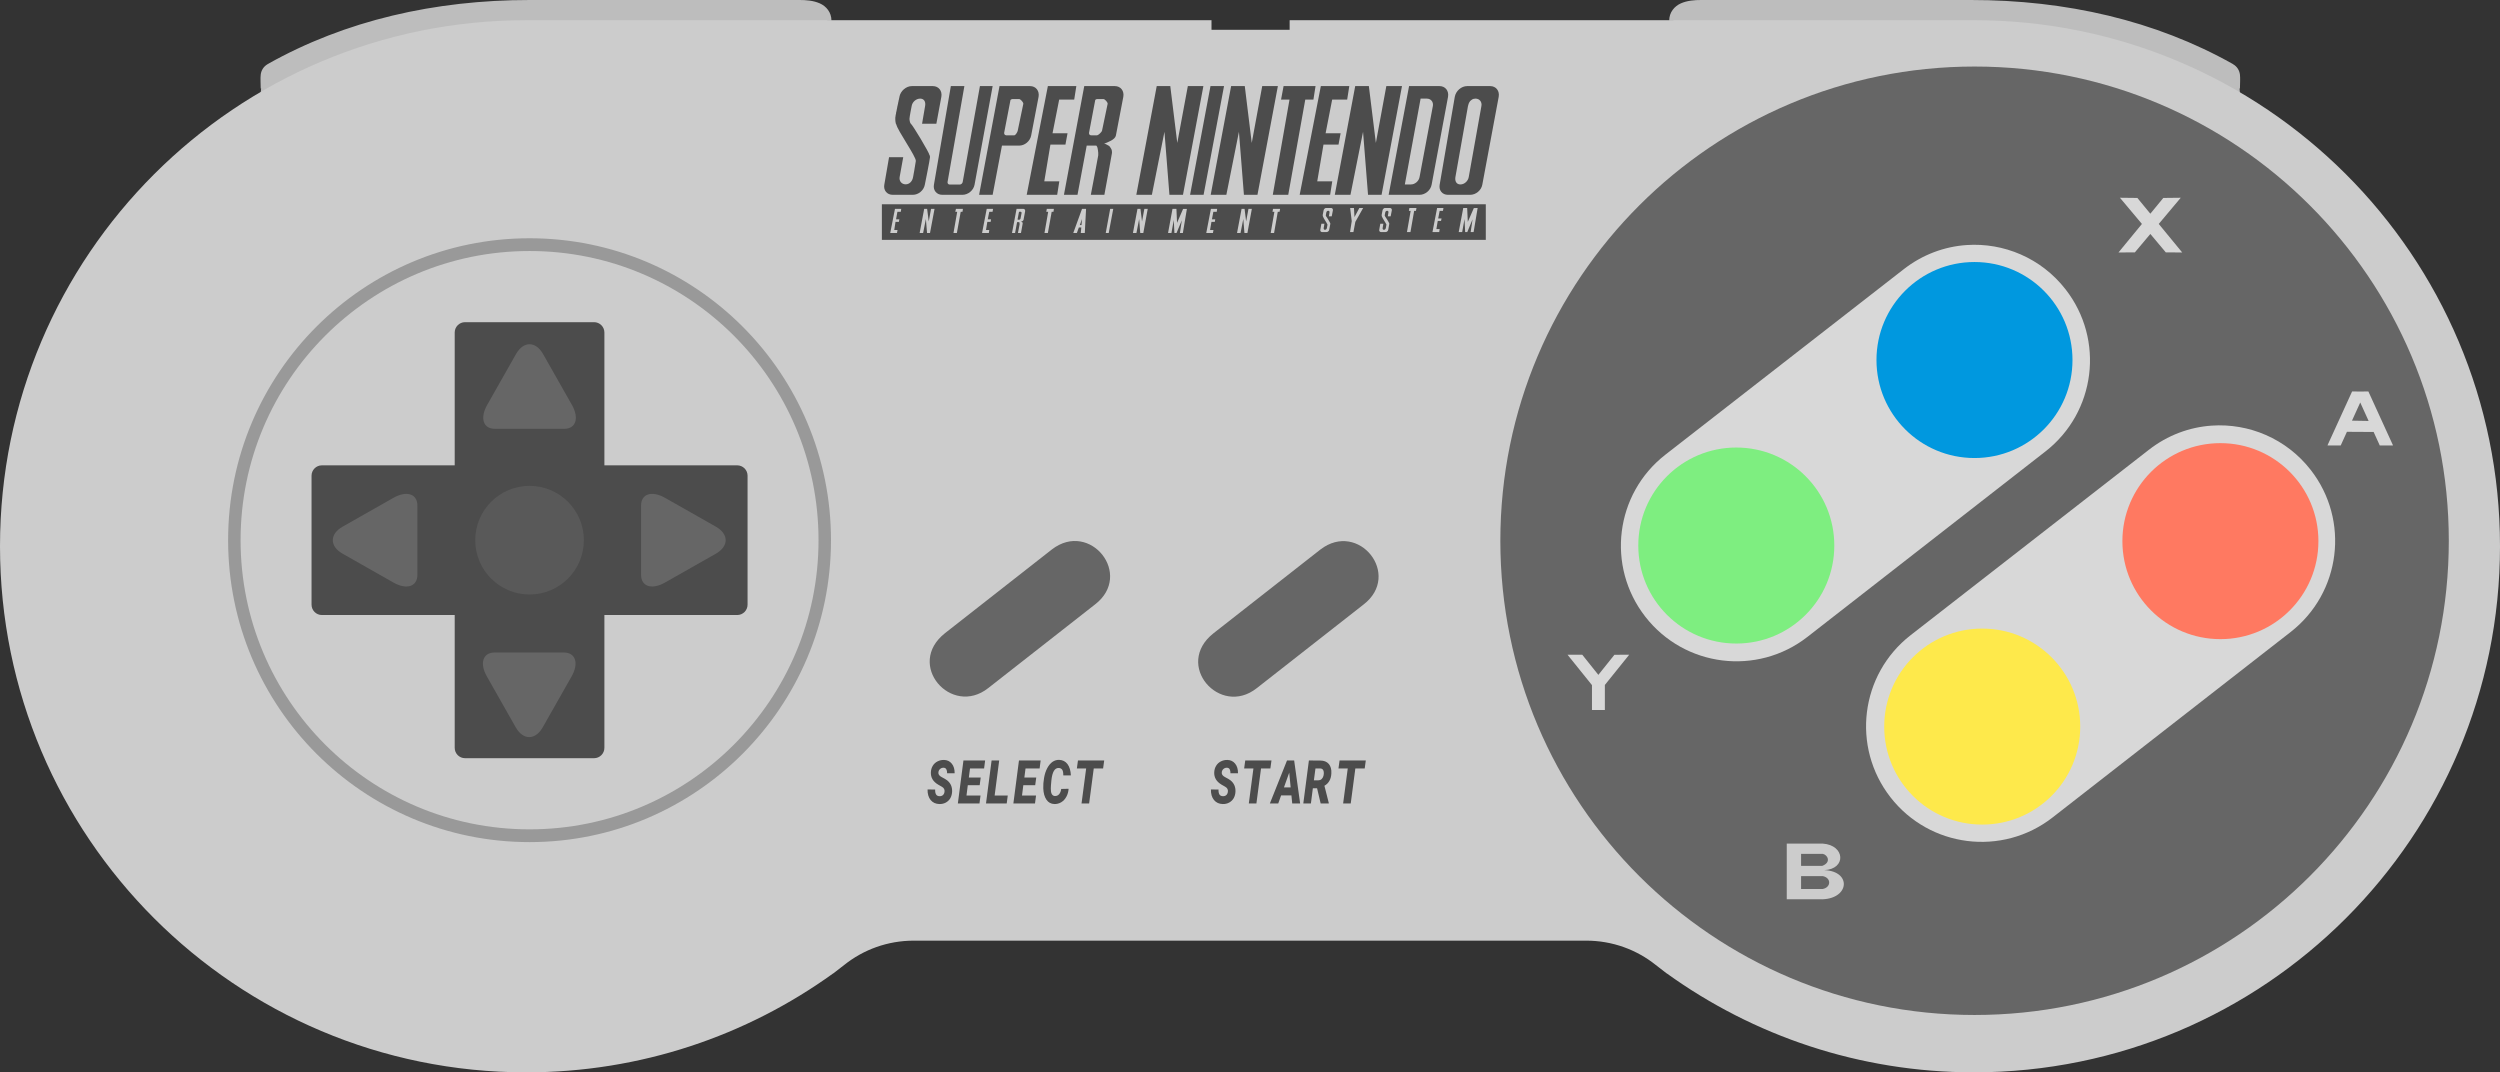 <?xml version="1.0" encoding="utf-8"?>
<svg width="384.989" height="165.138" viewBox="-0.084 2.5 384.989 165.138" xmlns="http://www.w3.org/2000/svg" xmlns:bx="https://www.boxy-svg.com/bx">
  <rect x="-0.084" y="2.5" width="384.989" height="165.138" fill="#333333" stroke="none"/>
  <path id="path7" d="M 261.87 2.5 C 260.879 2.5 259.736 2.585 258.759 3.019 C 257.781 3.454 256.964 4.382 256.964 5.693 L 257.605 5.693 C 257.594 5.945 257.626 6.323 257.937 6.334 L 302.422 6.213 C 318.309 6.692 332.112 11.312 344.216 18.682 C 344.73 18.94 344.952 18.404 344.943 18.194 C 344.907 17.337 344.857 16.663 344.792 16.126 L 344.857 16.126 C 344.857 15.278 344.93 14.624 344.857 13.992 C 344.784 13.368 344.429 12.735 343.78 12.376 C 343.774 12.372 343.784 12.357 343.78 12.355 C 343.774 12.353 343.765 12.359 343.76 12.355 C 331.815 5.641 318.052 2.5 303.42 2.5 Z" style="fill: rgb(189, 189, 189);" transform="matrix(1, 0, 0, 1, 0, 1.0658141036401503e-14)" bx:origin="0 0"/>
  <path id="path-7" d="M 132.864 2.5 C 131.873 2.5 130.73 2.415 129.753 1.981 C 128.775 1.546 127.958 0.618 127.958 -0.693 L 128.599 -0.693 C 128.588 -0.945 128.62 -1.323 128.931 -1.334 L 173.416 -1.213 C 189.303 -1.692 203.106 -6.312 215.21 -13.682 C 215.724 -13.94 215.946 -13.404 215.937 -13.194 C 215.901 -12.337 215.851 -11.663 215.786 -11.126 L 215.851 -11.126 C 215.851 -10.278 215.924 -9.624 215.851 -8.992 C 215.778 -8.368 215.423 -7.735 214.774 -7.376 C 214.768 -7.372 214.778 -7.357 214.774 -7.355 C 214.768 -7.353 214.759 -7.359 214.754 -7.355 C 202.809 -0.641 189.046 2.5 174.414 2.5 Z" style="fill: rgb(189, 189, 189);" transform="matrix(-1, 0, 0, -1, 255.916, 5)" bx:origin="0 1"/>
  <path id="path-11" d="M 80.935 5.611 L 170.385 5.611 L 186.483 5.611 L 186.483 6.448 L 186.483 7.085 L 187.12 7.085 L 197.878 7.085 L 198.515 7.085 L 198.515 6.448 L 198.515 5.611 L 214.434 5.611 L 303.883 5.611 C 348.637 5.611 384.905 41.861 384.905 86.613 C 384.905 131.367 348.635 167.635 303.883 167.635 C 286.223 167.635 269.899 161.983 256.586 152.395 L 256.567 152.395 L 254.894 151.1 C 251.954 148.752 248.227 147.355 244.175 147.355 L 213.814 147.355 L 171.001 147.355 L 140.639 147.355 C 136.588 147.355 132.861 148.752 129.922 151.1 L 128.248 152.395 L 128.229 152.395 C 114.924 161.989 98.603 167.638 80.937 167.638 C 36.185 167.638 -0.084 131.37 -0.084 86.616 C -0.084 41.864 36.186 5.613 80.937 5.613 L 80.935 5.611 Z" style="fill: rgb(204, 204, 204);" transform="matrix(1, 0, 0, 1, 0, 0)" bx:origin="0.5 0.5"/>
  <g transform="matrix(1, 0, 0, 1, 0, 1)">
    <g>
      <path d="M 145.366 123.432 C 145.419 123.096 145.279 122.834 144.946 122.648 L 144.386 122.329 C 143.599 121.86 143.226 121.222 143.266 120.416 C 143.286 120.044 143.383 119.716 143.556 119.433 C 143.729 119.14 143.973 118.914 144.286 118.755 C 144.593 118.595 144.929 118.52 145.296 118.529 C 145.789 118.538 146.186 118.728 146.486 119.1 C 146.786 119.463 146.933 119.955 146.926 120.575 L 145.766 120.575 C 145.773 120.327 145.733 120.124 145.646 119.964 C 145.559 119.814 145.416 119.734 145.216 119.725 C 145.016 119.725 144.843 119.787 144.696 119.911 C 144.543 120.034 144.453 120.207 144.426 120.429 C 144.386 120.731 144.556 120.978 144.936 121.173 C 145.316 121.369 145.593 121.532 145.766 121.665 C 146.313 122.099 146.569 122.684 146.536 123.419 C 146.516 123.8 146.423 124.137 146.256 124.429 C 146.089 124.712 145.859 124.934 145.566 125.093 C 145.273 125.253 144.939 125.328 144.566 125.319 C 144.299 125.31 144.053 125.257 143.826 125.16 C 143.593 125.053 143.393 124.898 143.226 124.695 C 142.899 124.287 142.743 123.747 142.756 123.073 L 143.926 123.087 C 143.913 123.423 143.963 123.681 144.076 123.857 C 144.183 124.026 144.369 124.11 144.636 124.11 C 144.829 124.11 144.993 124.053 145.126 123.937 C 145.259 123.814 145.339 123.645 145.366 123.432 Z" style="fill: rgb(76, 76, 76);" bx:origin="0.5 0.5"/>
      <path d="M 169.788 119.844 L 168.348 119.844 L 167.638 125.226 L 166.468 125.226 L 167.178 119.844 L 165.748 119.844 L 165.918 118.609 L 169.958 118.609 L 169.788 119.844 Z" style="fill: rgb(76, 76, 76);" bx:origin="0.5 0.5"/>
      <path d="M 164.477 122.967 C 164.443 123.436 164.327 123.848 164.127 124.203 C 163.927 124.566 163.667 124.845 163.347 125.04 C 163.02 125.235 162.667 125.328 162.287 125.319 C 161.767 125.302 161.36 125.08 161.067 124.655 C 160.767 124.22 160.603 123.636 160.577 122.901 C 160.557 122.413 160.597 121.878 160.697 121.293 C 160.797 120.717 160.96 120.217 161.187 119.791 C 161.42 119.357 161.69 119.034 161.997 118.821 C 162.31 118.609 162.65 118.506 163.017 118.516 C 163.563 118.533 163.993 118.751 164.307 119.167 C 164.62 119.592 164.793 120.173 164.827 120.908 L 163.657 120.908 C 163.663 120.5 163.61 120.213 163.497 120.044 C 163.377 119.867 163.197 119.774 162.957 119.765 C 162.337 119.738 161.96 120.372 161.827 121.665 C 161.767 122.259 161.737 122.679 161.737 122.927 C 161.723 123.671 161.93 124.057 162.357 124.083 C 162.63 124.093 162.85 124 163.017 123.804 C 163.183 123.609 163.29 123.339 163.337 122.994 L 164.477 122.967 Z" style="fill: rgb(76, 76, 76);" bx:origin="0.5 0.5"/>
      <path d="M 159.332 122.422 L 157.502 122.422 L 157.302 124.004 L 159.462 124.004 L 159.302 125.226 L 155.972 125.226 L 156.832 118.609 L 160.172 118.609 L 160.012 119.844 L 157.842 119.844 L 157.662 121.24 L 159.492 121.24 L 159.332 122.422 Z" style="fill: rgb(76, 76, 76);" bx:origin="0.5 0.5"/>
      <path d="M 153.087 124.004 L 155.107 124.004 L 154.947 125.226 L 151.757 125.226 L 152.617 118.609 L 153.787 118.609 L 153.087 124.004 Z" style="fill: rgb(76, 76, 76);" bx:origin="0.5 0.5"/>
      <path d="M 150.782 122.422 L 148.952 122.422 L 148.752 124.004 L 150.912 124.004 L 150.752 125.226 L 147.422 125.226 L 148.282 118.609 L 151.622 118.609 L 151.462 119.844 L 149.292 119.844 L 149.112 121.24 L 150.942 121.24 L 150.782 122.422 Z" style="fill: rgb(76, 76, 76);" bx:origin="0.5 0.5"/>
    </g>
    <g>
      <path d="M 189.002 123.432 C 189.055 123.096 188.915 122.834 188.582 122.648 L 188.022 122.329 C 187.235 121.86 186.862 121.222 186.902 120.416 C 186.922 120.044 187.019 119.716 187.192 119.433 C 187.365 119.14 187.609 118.914 187.922 118.755 C 188.229 118.595 188.565 118.52 188.932 118.529 C 189.425 118.538 189.822 118.728 190.122 119.1 C 190.422 119.463 190.569 119.955 190.562 120.575 L 189.402 120.575 C 189.409 120.327 189.369 120.124 189.282 119.964 C 189.195 119.814 189.052 119.734 188.852 119.725 C 188.652 119.725 188.479 119.787 188.332 119.911 C 188.179 120.034 188.089 120.207 188.062 120.429 C 188.022 120.731 188.192 120.978 188.572 121.173 C 188.952 121.369 189.229 121.532 189.402 121.665 C 189.949 122.099 190.205 122.684 190.172 123.419 C 190.152 123.8 190.059 124.137 189.892 124.429 C 189.725 124.712 189.495 124.934 189.202 125.093 C 188.909 125.253 188.575 125.328 188.202 125.319 C 187.935 125.31 187.689 125.257 187.462 125.16 C 187.229 125.053 187.029 124.898 186.862 124.695 C 186.535 124.287 186.379 123.747 186.392 123.073 L 187.562 123.087 C 187.549 123.423 187.599 123.681 187.712 123.857 C 187.819 124.026 188.005 124.11 188.272 124.11 C 188.465 124.11 188.629 124.053 188.762 123.937 C 188.895 123.814 188.975 123.645 189.002 123.432 Z" style="fill: rgb(76, 76, 76);" bx:origin="0.5 0.5"/>
      <path d="M 210.073 119.844 L 208.633 119.844 L 207.923 125.226 L 206.753 125.226 L 207.463 119.844 L 206.033 119.844 L 206.203 118.609 L 210.243 118.609 L 210.073 119.844 Z" style="fill: rgb(76, 76, 76);" bx:origin="0.5 0.5"/>
      <path d="M 202.25 121.665 L 202.93 121.665 C 203.116 121.665 203.28 121.608 203.42 121.492 C 203.56 121.369 203.66 121.2 203.72 120.987 C 203.78 120.784 203.796 120.579 203.77 120.376 C 203.723 120.04 203.56 119.862 203.28 119.844 L 202.49 119.844 Z M 202.09 122.887 L 201.79 125.226 L 200.62 125.226 L 201.48 118.609 L 203.24 118.622 C 203.8 118.622 204.233 118.795 204.54 119.14 C 204.84 119.495 204.973 119.973 204.94 120.575 C 204.92 121.054 204.816 121.448 204.63 121.758 C 204.45 122.077 204.196 122.325 203.87 122.502 L 204.54 125.146 L 204.54 125.226 L 203.29 125.226 L 202.74 122.887 Z" style="fill: rgb(76, 76, 76);" bx:origin="0 0"/>
      <path d="M 197.201 123.99 L 196.761 125.226 L 195.471 125.226 L 198.111 118.609 L 199.211 118.609 L 200.131 125.226 L 198.911 125.226 L 198.791 123.99 Z M 197.641 122.755 L 198.671 122.755 L 198.451 120.482 Z" style="fill: rgb(76, 76, 76);" bx:origin="0 0"/>
      <path d="M 195.548 119.844 L 194.108 119.844 L 193.398 125.226 L 192.228 125.226 L 192.938 119.844 L 191.508 119.844 L 191.678 118.609 L 195.718 118.609 L 195.548 119.844 Z" style="fill: rgb(76, 76, 76);" bx:origin="0.5 0.5"/>
    </g>
  </g>
  <path id="path42" style="fill: rgb(153, 153, 153); fill-opacity: 1; fill-rule: nonzero; stroke: rgb(153, 153, 153); clip-path: url(#clipPath16);" d="M 127.385 85.687 C 127.385 111.09 106.826 131.681 81.465 131.681 C 56.104 131.681 35.545 111.09 35.545 85.687 C 35.545 60.285 56.104 39.691 81.465 39.691 C 106.826 39.691 127.385 60.285 127.385 85.687" transform="matrix(1, 0, 0, 1, 0, 0)" bx:origin="0.5 0.5"/>
  <path id="path46" style="fill: rgb(204, 204, 204); fill-opacity: 1; fill-rule: nonzero; stroke: none; clip-path: url(#clipPath16);" d="M 125.965 85.686 C 125.965 110.28 106.043 130.216 81.466 130.216 C 56.889 130.216 36.965 110.28 36.965 85.686 C 36.965 61.093 56.889 41.156 81.466 41.156 C 106.043 41.156 125.965 61.093 125.965 85.686" transform="matrix(1, 0, 0, 1, 0, 0)" bx:origin="0.5 0.5"/>
  <path id="path50" style="fill: rgb(102, 102, 102); fill-opacity: 1; fill-rule: nonzero; stroke: none; clip-path: url(#clipPath16);" d="M 377.021 85.775 C 377.021 126.107 344.324 158.803 303.992 158.803 C 263.659 158.803 230.963 126.107 230.963 85.775 C 230.963 45.442 263.659 12.746 303.992 12.746 C 344.324 12.746 377.021 45.442 377.021 85.775" transform="matrix(1, 0, 0, 1, 0, 0)" bx:origin="0.5 0.5"/>
  <path id="path70" style="fill: rgb(76, 76, 76); fill-opacity: 1; fill-rule: nonzero; stroke: none; clip-path: url(#clipPath16);" d="M 113.449 74.16 L 92.99 74.16 L 92.99 53.702 C 92.99 52.829 92.275 52.113 91.4 52.113 L 71.529 52.113 C 70.654 52.113 69.939 52.829 69.939 53.702 L 69.939 74.16 L 49.48 74.16 C 48.607 74.16 47.892 74.876 47.892 75.75 L 47.892 95.622 C 47.892 96.495 48.607 97.211 49.48 97.211 L 69.939 97.211 L 69.939 117.67 C 69.939 118.544 70.654 119.259 71.529 119.259 L 91.4 119.259 C 92.275 119.259 92.99 118.544 92.99 117.67 L 92.99 97.211 L 113.449 97.211 C 114.323 97.211 115.038 96.495 115.038 95.622 L 115.038 75.75 C 115.038 74.876 114.323 74.16 113.449 74.16" transform="matrix(1, 0, 0, 1, 0, 0)" bx:origin="0.5 0.5"/>
  <path id="path90" style="fill: rgb(102, 102, 102); fill-opacity: 1; fill-rule: nonzero; stroke: none; clip-path: url(#clipPath16);" d="M 52.681 83.601 C 50.659 84.747 50.659 86.624 52.681 87.771 L 60.515 92.213 C 62.537 93.361 64.191 92.825 64.191 91.023 L 64.191 80.349 C 64.191 78.547 62.537 78.013 60.515 79.158 L 52.681 83.601 C 50.659 84.747 50.659 86.624 52.681 87.771 L 60.515 92.213 C 62.537 93.361 64.191 92.825 64.191 91.023 L 64.191 80.349 C 64.191 78.547 62.537 78.013 60.515 79.158 L 52.681 83.601 Z" transform="matrix(1, 0, 0, 1, 0, 0)" bx:origin="0.5 0.5"/>
  <path id="path94" style="fill: rgb(102, 102, 102); fill-opacity: 1; fill-rule: nonzero; stroke: none; clip-path: url(#clipPath16);" d="M 110.15 83.601 C 112.173 84.747 112.173 86.624 110.15 87.771 L 102.316 92.213 C 100.294 93.361 98.64 92.825 98.64 91.023 L 98.64 80.349 C 98.64 78.547 100.294 78.013 102.316 79.158 L 110.15 83.601 C 112.173 84.747 112.173 86.624 110.15 87.771 L 102.316 92.213 C 100.294 93.361 98.64 92.825 98.64 91.023 L 98.64 80.349 C 98.64 78.547 100.294 78.013 102.316 79.158 L 110.15 83.601 Z" transform="matrix(1, 0, 0, 1, 0, 0)" bx:origin="0.5 0.5"/>
  <path id="path98" style="fill: rgb(102, 102, 102); fill-opacity: 1; fill-rule: nonzero; stroke: none; clip-path: url(#clipPath16);" d="M 83.549 57.026 C 82.402 55.004 80.525 55.004 79.379 57.026 L 74.937 64.86 C 73.79 66.882 74.326 68.536 76.127 68.536 L 86.801 68.536 C 88.603 68.536 89.137 66.882 87.992 64.86 L 83.549 57.026 C 82.402 55.004 80.525 55.004 79.379 57.026 L 74.937 64.86 C 73.79 66.882 74.326 68.536 76.127 68.536 L 86.801 68.536 C 88.603 68.536 89.137 66.882 87.992 64.86 L 83.549 57.026 Z" transform="matrix(1, 0, 0, 1, 0, 0)" bx:origin="0.5 0.5"/>
  <path id="path102" style="fill: rgb(102, 102, 102); fill-opacity: 1; fill-rule: nonzero; stroke: none; clip-path: url(#clipPath16);" d="M 83.5 114.495 C 82.354 116.518 80.477 116.518 79.33 114.495 L 74.888 106.662 C 73.742 104.639 74.277 102.985 76.078 102.985 L 86.753 102.985 C 88.554 102.985 89.089 104.639 87.943 106.662 L 83.5 114.495 C 82.354 116.518 80.477 116.518 79.33 114.495 L 74.888 106.662 C 73.742 104.639 74.277 102.985 76.078 102.985 L 86.753 102.985 C 88.554 102.985 89.089 104.639 87.943 106.662 L 83.5 114.495 Z" transform="matrix(1, 0, 0, 1, 0, 0)" bx:origin="0.5 0.5"/>
  <path id="path122" style="fill: rgb(76, 76, 76); fill-opacity: 1; fill-rule: nonzero; stroke: none; clip-path: url(#clipPath16);" d="M 166.545 36.225 L 166.203 37.164 L 166.463 37.164 L 166.545 36.225 Z M 156.901 35.106 C 156.873 35.106 156.853 35.121 156.834 35.139 L 156.622 36.259 L 156.622 36.266 C 156.622 36.31 156.649 36.342 156.69 36.342 L 156.883 36.342 C 156.933 36.342 157.053 36.242 157.064 36.193 L 157.242 35.269 C 157.248 35.215 157.161 35.106 157.111 35.106 L 156.901 35.106 Z M 195.955 34.661 L 197.046 34.661 L 196.961 35.121 L 196.688 35.121 L 196.117 38.385 L 195.595 38.385 L 196.166 35.121 L 195.874 35.121 L 195.955 34.661 Z M 191.114 34.661 L 191.573 34.661 L 191.814 36.605 L 192.174 34.661 L 192.695 34.661 L 192.012 38.385 L 191.554 38.385 L 191.378 36.225 L 190.952 38.385 L 190.414 38.385 L 191.114 34.661 Z M 186.39 34.661 L 187.353 34.661 L 187.287 35.121 L 186.765 35.121 L 186.551 36.273 L 187.059 36.273 L 186.992 36.67 L 186.473 36.67 L 186.259 37.923 L 186.784 37.923 L 186.7 38.385 L 185.673 38.385 L 186.39 34.661 Z M 180.475 34.661 L 181.079 34.661 L 181.175 36.819 L 182.105 34.675 L 182.691 34.675 L 182.072 38.385 L 181.615 38.385 L 181.911 36.423 L 181.095 38.385 L 180.771 38.385 L 180.671 36.375 L 180.312 38.385 L 179.79 38.385 L 180.475 34.661 Z M 175.083 34.661 L 175.54 34.661 L 175.782 36.605 L 176.142 34.661 L 176.663 34.661 L 175.98 38.385 L 175.508 38.385 L 175.342 36.225 L 174.92 38.385 L 174.383 38.385 L 175.083 34.661 Z M 170.878 34.661 L 171.352 34.661 L 170.652 38.385 L 170.194 38.385 L 170.878 34.661 Z M 166.545 34.661 L 167.165 34.661 L 166.969 38.385 L 166.35 38.385 L 166.431 37.529 L 166.056 37.529 L 165.746 38.385 L 165.193 38.385 L 166.545 34.661 Z M 161.12 34.661 L 162.21 34.661 L 162.145 35.121 L 161.87 35.121 L 161.283 38.385 L 160.761 38.385 L 161.332 35.121 L 161.038 35.121 L 161.12 34.661 Z M 156.462 34.661 L 157.501 34.661 C 157.696 34.661 157.819 34.833 157.781 35.039 L 157.535 36.358 C 157.51 36.5 157.261 36.617 157.129 36.67 L 157.161 36.67 L 157.176 36.67 L 157.195 36.67 L 157.195 36.687 L 157.209 36.687 L 157.226 36.687 L 157.242 36.687 L 157.258 36.687 L 157.274 36.704 L 157.291 36.704 L 157.308 36.704 L 157.323 36.704 L 157.323 36.72 L 157.342 36.72 L 157.356 36.72 L 157.356 36.737 L 157.374 36.737 C 157.395 36.778 157.404 36.894 157.404 36.919 C 157.404 36.939 157.142 38.385 157.142 38.385 L 156.673 38.385 C 156.673 38.385 156.926 37.087 156.933 37.034 C 156.936 36.977 156.927 36.904 156.915 36.853 C 156.912 36.813 156.91 36.745 156.869 36.704 L 156.543 36.704 L 156.231 38.385 L 155.761 38.385 L 156.462 34.661 Z M 151.865 34.661 L 152.843 34.661 L 152.762 35.121 L 152.256 35.121 L 152.028 36.273 L 152.534 36.273 L 152.469 36.67 L 151.96 36.67 L 151.753 37.923 L 152.256 37.923 L 152.193 38.385 L 151.149 38.385 L 151.865 34.661 Z M 147.126 34.661 L 148.202 34.661 L 148.133 35.121 L 147.859 35.121 L 147.27 38.385 L 146.747 38.385 L 147.32 35.121 L 147.026 35.121 L 147.126 34.661 Z M 142.236 34.661 L 142.691 34.661 L 142.937 36.605 L 143.296 34.661 L 143.831 34.661 L 143.132 38.385 L 142.677 38.385 L 142.499 36.225 L 142.071 38.385 L 141.536 38.385 L 142.236 34.661 Z M 137.738 34.661 L 138.701 34.661 L 138.636 35.121 L 138.114 35.121 L 137.902 36.273 L 138.408 36.273 L 138.343 36.67 L 137.822 36.67 L 137.625 37.923 L 138.13 37.923 L 138.048 38.385 L 137.007 38.385 L 137.738 34.661 Z M 225.25 34.528 L 225.852 34.528 L 225.95 36.67 L 226.878 34.545 L 227.466 34.528 L 226.846 38.237 L 226.39 38.237 L 226.684 36.273 L 225.871 38.237 L 225.542 38.237 L 225.445 36.225 L 225.086 38.237 L 224.55 38.237 L 225.25 34.528 Z M 221.224 34.528 L 222.203 34.528 L 222.121 34.973 L 221.616 34.973 L 221.389 36.143 L 221.908 36.143 L 221.828 36.521 L 221.323 36.521 L 221.111 37.775 L 221.616 37.775 L 221.549 38.237 L 220.51 38.237 L 221.224 34.528 Z M 216.955 34.528 L 218.047 34.528 L 217.968 34.973 L 217.689 34.973 L 217.121 38.237 L 216.582 38.237 L 217.153 34.973 L 216.876 34.973 L 216.955 34.528 Z M 213.159 34.528 L 213.177 34.528 L 213.192 34.528 L 213.208 34.528 L 213.225 34.528 L 213.241 34.528 L 213.958 34.528 C 214.15 34.528 214.288 34.686 214.252 34.89 L 214.072 35.813 L 213.632 35.813 L 213.731 35.205 C 213.754 35.065 213.672 34.957 213.535 34.957 C 213.399 34.957 213.263 35.065 213.241 35.205 L 213.159 35.648 C 213.143 35.674 213.183 35.801 213.208 35.813 C 213.266 35.851 213.845 36.813 213.845 36.887 C 213.862 36.921 213.862 36.937 213.862 36.951 C 213.839 37.071 213.698 37.893 213.698 37.893 C 213.662 38.079 213.48 38.237 213.293 38.237 L 212.591 38.237 C 212.4 38.237 212.277 38.079 212.313 37.893 L 212.474 36.951 L 212.949 36.951 L 212.834 37.627 C 212.812 37.766 212.898 37.893 213.032 37.893 C 213.167 37.893 213.295 37.766 213.322 37.627 L 213.422 37.083 C 213.33 36.855 212.757 36.026 212.72 35.83 C 212.697 35.807 212.684 35.69 212.686 35.601 C 212.691 35.501 212.818 34.89 212.818 34.89 L 212.834 34.874 L 212.834 34.858 L 212.834 34.842 L 212.853 34.809 L 212.853 34.791 L 212.867 34.775 L 212.867 34.758 L 212.883 34.742 L 212.883 34.727 L 212.899 34.711 L 212.914 34.694 L 212.914 34.675 L 212.931 34.675 L 212.949 34.661 L 212.965 34.644 L 212.982 34.628 L 212.998 34.612 L 213.014 34.594 L 213.032 34.579 L 213.047 34.579 L 213.062 34.561 L 213.078 34.561 L 213.095 34.545 L 213.112 34.545 L 213.146 34.545 L 213.159 34.528 Z M 207.832 34.528 L 208.419 34.528 L 208.5 35.93 L 209.251 34.528 L 209.837 34.528 L 208.631 36.67 L 208.337 38.237 L 207.815 38.237 L 208.078 36.555 L 207.832 34.528 Z M 204.085 34.528 L 204.102 34.528 L 204.118 34.528 L 204.131 34.528 L 204.151 34.528 L 204.165 34.528 L 204.883 34.528 C 205.076 34.528 205.213 34.686 205.176 34.89 L 204.996 35.813 L 204.558 35.813 L 204.656 35.205 C 204.678 35.065 204.596 34.957 204.459 34.957 C 204.323 34.957 204.188 35.065 204.165 35.205 L 204.085 35.648 C 204.071 35.674 204.11 35.801 204.131 35.813 C 204.194 35.851 204.77 36.813 204.77 36.887 C 204.782 36.921 204.79 36.937 204.784 36.951 C 204.77 37.071 204.605 37.893 204.605 37.893 C 204.571 38.079 204.392 38.237 204.198 38.237 L 203.517 38.237 C 203.323 38.237 203.202 38.079 203.237 37.893 L 203.402 36.951 L 203.872 36.951 L 203.757 37.627 C 203.736 37.766 203.818 37.893 203.956 37.893 C 204.087 37.893 204.226 37.766 204.248 37.627 L 204.344 37.083 C 204.258 36.855 203.68 36.026 203.644 35.83 C 203.62 35.807 203.608 35.69 203.611 35.601 C 203.618 35.501 203.743 34.89 203.743 34.89 L 203.757 34.89 L 203.757 34.874 L 203.757 34.858 L 203.757 34.842 L 203.776 34.809 L 203.776 34.791 L 203.79 34.775 L 203.79 34.758 L 203.809 34.742 L 203.809 34.727 L 203.822 34.711 L 203.842 34.694 L 203.842 34.675 L 203.857 34.675 L 203.872 34.661 L 203.889 34.644 L 203.905 34.628 L 203.905 34.612 L 203.924 34.612 L 203.937 34.594 L 203.956 34.579 L 203.971 34.579 L 203.988 34.561 L 204.004 34.561 L 204.019 34.545 L 204.037 34.545 L 204.069 34.545 L 204.085 34.528 Z M 135.72 39.439 L 228.722 39.439 L 228.722 33.952 L 135.72 33.952 L 135.72 39.439 Z M 168.826 17.754 L 168.841 17.754 L 168.86 17.754 L 168.875 17.754 L 168.893 17.754 L 169.838 17.754 C 170.059 17.754 170.532 18.267 170.486 18.495 L 169.625 22.615 C 169.586 22.829 169.056 23.337 168.841 23.337 L 167.948 23.337 C 167.763 23.337 167.633 23.216 167.621 23.042 C 167.621 23.014 167.618 22.975 167.621 22.944 L 168.581 17.885 L 168.599 17.868 L 168.613 17.853 L 168.647 17.835 L 168.664 17.835 L 168.68 17.82 L 168.694 17.802 L 168.711 17.802 L 168.727 17.786 L 168.745 17.786 L 168.778 17.77 L 168.793 17.77 L 168.811 17.77 L 168.826 17.77 L 168.826 17.754 Z M 155.841 17.754 L 156.85 17.754 C 157.075 17.754 157.543 18.267 157.501 18.495 L 156.64 22.631 C 156.598 22.843 156.314 23.337 156.104 23.337 L 154.882 23.337 L 154.862 23.337 L 154.849 23.337 L 154.83 23.322 L 154.814 23.322 L 154.797 23.322 L 154.782 23.322 L 154.766 23.322 L 154.766 23.304 L 154.749 23.304 L 154.733 23.304 L 154.716 23.289 L 154.701 23.289 L 154.684 23.274 L 154.667 23.257 L 154.649 23.257 L 154.649 23.241 L 154.636 23.224 L 154.617 23.207 L 154.617 23.19 L 154.604 23.176 L 154.587 23.157 L 154.587 23.142 L 154.587 23.126 L 154.57 23.109 L 154.57 23.092 L 154.57 23.076 L 154.553 23.059 L 154.553 23.042 C 154.553 23.014 154.549 22.975 154.553 22.944 L 155.529 17.885 C 155.619 17.81 155.729 17.754 155.841 17.754 M 227.076 17.686 L 227.139 17.686 C 227.753 17.686 228.158 18.187 228.051 18.805 L 226.095 29.766 C 225.99 30.387 225.424 30.904 224.81 30.904 C 224.194 30.904 223.938 30.388 224.043 29.766 L 225.983 18.805 L 225.998 18.757 L 226.018 18.71 L 226.031 18.643 L 226.049 18.594 L 226.063 18.528 L 226.08 18.48 L 226.095 18.429 L 226.129 18.38 L 226.146 18.332 L 226.177 18.279 L 226.195 18.231 L 226.225 18.182 L 226.26 18.149 L 226.292 18.099 L 226.325 18.05 L 226.373 18.017 L 226.407 17.983 L 226.438 17.952 L 226.487 17.92 L 226.536 17.885 L 226.568 17.853 L 226.616 17.82 L 226.667 17.802 L 226.716 17.77 L 226.749 17.754 L 226.812 17.737 L 226.862 17.719 L 226.912 17.719 L 226.96 17.705 L 227.026 17.705 L 227.076 17.686 Z M 218.683 17.686 L 219.642 17.686 C 220.261 17.686 220.679 18.187 220.574 18.805 L 218.521 29.766 C 218.413 30.388 217.815 30.904 217.201 30.904 L 216.255 30.904 L 218.683 17.686 Z M 225.852 15.758 C 224.958 15.758 224.104 16.501 223.944 17.423 L 221.616 30.952 C 221.464 31.817 222.03 32.5 222.89 32.5 L 226.325 32.5 C 227.187 32.5 228.024 31.817 228.182 30.952 L 230.706 17.423 C 230.88 16.501 230.297 15.758 229.406 15.758 L 225.852 15.758 Z M 216.908 15.758 L 213.761 32.5 L 218.521 32.5 C 219.385 32.5 220.216 31.817 220.378 30.952 L 222.904 17.423 C 223.074 16.499 222.493 15.758 221.6 15.758 L 216.908 15.758 Z M 208.613 15.758 L 205.469 32.5 L 207.881 32.5 L 209.82 22.797 L 210.586 32.5 L 212.672 32.5 L 215.816 15.758 L 213.405 15.758 L 211.793 24.511 L 210.714 15.758 L 208.613 15.758 Z M 203.319 15.758 L 200.059 32.5 L 204.752 32.5 L 205.077 30.426 L 202.765 30.426 L 203.725 24.773 L 206.04 24.773 L 206.365 23.027 L 204.052 23.027 L 205.063 17.835 L 207.375 17.835 L 207.7 15.758 L 203.319 15.758 Z M 197.582 15.758 L 197.193 17.835 L 198.495 17.835 L 195.92 32.5 L 198.3 32.5 L 200.923 17.835 L 202.177 17.835 L 202.503 15.758 L 197.582 15.758 Z M 189.504 15.758 L 186.358 32.5 L 188.769 32.5 L 190.706 22.797 L 191.473 32.5 L 193.559 32.5 L 196.703 15.758 L 194.292 15.758 L 192.68 24.511 L 191.606 15.758 L 189.504 15.758 Z M 186.326 15.758 L 183.183 32.5 L 185.264 32.5 L 188.411 15.758 L 186.326 15.758 Z M 178.047 15.758 L 174.903 32.5 L 177.3 32.5 L 179.236 22.797 L 180.002 32.5 L 182.09 32.5 L 185.233 15.758 L 182.838 15.758 L 181.211 24.511 L 180.135 15.758 L 178.047 15.758 Z M 166.886 15.758 L 163.758 32.5 L 165.846 32.5 L 167.262 24.923 L 168.745 24.923 C 168.94 25.105 168.961 25.445 168.991 25.614 C 169.028 25.86 169.069 26.175 169.039 26.42 C 169.012 26.666 167.898 32.5 167.898 32.5 L 169.984 32.5 C 169.984 32.5 171.158 26.144 171.158 26.042 C 171.161 25.938 171.158 25.613 171.043 25.434 C 170.966 25.317 170.836 25.052 170.683 24.955 C 170.394 24.767 170.066 24.641 170.066 24.641 L 169.919 24.641 C 170.513 24.403 171.64 24.012 171.758 23.371 L 172.899 17.423 C 173.073 16.499 172.491 15.758 171.595 15.758 L 166.886 15.758 Z M 161.283 15.758 L 158.023 32.5 L 162.717 32.5 L 163.044 30.426 L 160.73 30.426 L 161.674 24.773 L 163.987 24.773 L 164.311 23.027 L 162 23.027 L 163.025 17.835 L 165.34 17.835 L 165.665 15.758 L 161.283 15.758 Z M 153.837 15.758 L 150.693 32.5 L 152.778 32.5 L 154.213 24.923 L 156.869 24.923 C 157.731 24.923 158.551 24.231 158.71 23.371 L 159.85 17.423 C 160.018 16.499 159.438 15.758 158.543 15.758 L 155.922 15.758 L 153.837 15.758 Z M 146.342 15.758 L 143.736 30.952 C 143.584 31.817 144.163 32.5 145.023 32.5 L 148.133 32.5 C 148.995 32.5 149.832 31.817 149.992 30.952 L 152.778 15.758 L 150.821 15.758 L 148.166 30.526 C 148.13 30.738 147.921 30.921 147.71 30.921 L 146.164 30.921 C 145.947 30.921 145.803 30.739 145.836 30.526 L 148.427 15.758 L 146.342 15.758 Z M 140.345 15.758 C 139.454 15.758 138.583 16.501 138.422 17.423 L 138.422 17.44 L 138.422 17.456 L 138.422 17.474 L 138.408 17.488 L 138.408 17.523 L 138.408 17.538 L 138.391 17.572 L 138.391 17.604 L 138.376 17.638 L 138.376 17.686 L 138.357 17.719 L 138.357 17.77 L 138.343 17.82 L 138.325 17.868 L 138.307 17.967 L 138.277 18.083 L 138.263 18.198 L 138.228 18.313 L 138.211 18.446 L 138.178 18.576 L 138.149 18.725 L 138.114 18.858 L 138.064 19.136 L 138.033 19.284 L 138.001 19.418 L 137.984 19.549 L 137.951 19.681 L 137.917 19.813 L 137.902 19.944 L 137.889 20.06 L 137.854 20.16 L 137.836 20.274 L 137.836 20.322 L 137.822 20.357 L 137.822 20.403 L 137.822 20.437 L 137.803 20.49 L 137.803 20.521 L 137.803 20.553 L 137.788 20.587 L 137.788 20.604 L 137.788 20.62 C 137.772 21.023 137.825 21.574 137.951 21.676 C 138.109 22.56 141.034 26.669 140.949 27.296 C 140.869 27.923 140.526 29.766 140.526 29.766 C 140.421 30.388 139.998 30.886 139.383 30.886 C 138.771 30.886 138.352 30.391 138.456 29.766 L 139.01 26.703 L 136.827 26.703 L 136.093 30.952 C 135.944 31.817 136.522 32.5 137.383 32.5 L 140.492 32.5 C 141.355 32.5 142.175 31.817 142.333 30.952 C 142.333 30.952 143.137 26.981 143.132 26.703 C 143.129 26.418 143.052 26.387 143.052 26.387 C 143.052 26.064 140.448 21.72 140.183 21.556 C 140.069 21.491 139.976 21.062 139.97 20.801 C 139.966 20.541 140.313 18.805 140.313 18.805 C 140.421 18.187 141.003 17.686 141.618 17.686 C 142.233 17.686 142.489 18.187 142.382 18.805 L 141.911 21.556 L 144.111 21.556 L 144.878 17.423 C 145.05 16.501 144.466 15.758 143.571 15.758 L 140.345 15.758 Z" transform="matrix(1, 0, 0, 1, 0, 0)" bx:origin="0.5 0.5"/>
  <path id="path-4" style="fill: rgb(102, 102, 102); fill-opacity: 1; fill-rule: nonzero; stroke: none; clip-path: url(#clipPath16);" d="M 168.6 95.693 L 151.932 108.296 C 146.17 112.674 139.213 104.445 145.442 99.712 L 162.109 87.108 C 168.064 82.689 174.639 91.212 168.6 95.693" transform="matrix(1, -0.017, 0.017, 1, -1.681, 2.754)" bx:origin="0.5 0.5"/>
  <path id="path-2" style="fill: rgb(102, 102, 102); fill-opacity: 1; fill-rule: nonzero; stroke: none; clip-path: url(#clipPath16);" d="M 209.938 95.693 L 193.27 108.296 C 187.508 112.674 180.551 104.445 186.78 99.712 L 203.447 87.108 C 209.402 82.689 215.977 91.212 209.938 95.693" transform="matrix(1, -0.017, 0.017, 1, -1.675, 3.475)" bx:origin="0.5 0.5"/>
  <path d="M 329.061 32.982 L 326.375 32.952 L 329.763 36.986 L 326.15 41.381 L 328.677 41.364 L 331.059 38.528 L 333.44 41.364 L 335.967 41.381 L 332.354 36.986 L 335.742 32.952 L 333.056 32.982 L 331.059 35.411 Z" style="fill: rgb(216, 216, 216);" transform="matrix(1, 0, 0, 1, 0, 0)" bx:origin="0 0"/>
  <path d="M 362.129 62.783 L 363.383 62.794 L 364.636 62.783 L 368.433 71.094 L 366.392 71.105 L 365.444 69.02 L 361.332 68.996 L 360.373 71.105 L 358.332 71.094 Z M 364.674 67.324 L 363.383 64.483 L 362.112 67.279 Z" style="fill: rgb(216, 216, 216);" transform="matrix(1, 0, 0, 1, 0, 0)" bx:origin="0 0"/>
  <path d="M 243.581 103.331 L 241.311 103.329 L 245.073 108.003 L 245.073 111.839 L 247.057 111.839 L 247.057 107.981 L 250.801 103.329 L 248.531 103.332 L 246.056 106.427 Z" style="fill: rgb(216, 216, 216);" transform="matrix(1, 0, 0, 1, 0, 0)" bx:origin="0 0"/>
  <path d="M 275.069 132.409 L 275.909 132.409 L 275.909 132.407 L 280.494 132.407 L 280.494 132.405 C 280.508 132.406 280.522 132.406 280.536 132.407 L 280.605 132.407 L 280.605 132.411 C 284.062 132.639 284.285 136.332 280.846 136.498 C 285.039 136.658 284.755 140.813 280.605 140.986 L 280.605 140.987 L 280.587 140.987 C 280.555 140.988 280.523 140.989 280.491 140.99 L 280.491 140.987 L 275.069 140.987 Z M 280.576 139.405 C 281.896 139.184 281.98 137.687 280.605 137.415 L 280.605 137.417 L 277.274 137.417 L 277.274 139.405 Z M 280.544 135.835 C 281.969 135.296 281.364 134.128 280.605 133.987 L 280.605 133.989 L 277.274 133.989 L 277.274 135.835 Z" style="fill: rgb(204, 204, 204);" transform="matrix(1, 0, 0, 1, 0, 0)" bx:origin="0 0"/>
  <path id="circle35" d="M 267.298 71.408 C 258.967 71.408 252.197 78.179 252.197 86.51 C 252.197 94.841 258.967 101.612 267.298 101.612 C 275.63 101.612 282.4 94.841 282.4 86.51 C 282.4 78.179 275.63 71.408 267.298 71.408 Z M 267.298 72.684 C 274.94 72.684 281.124 78.869 281.124 86.51 C 281.124 94.151 274.94 100.335 267.298 100.335 C 259.658 100.335 253.474 94.151 253.474 86.51 C 253.474 78.869 259.658 72.684 267.298 72.684 L 267.298 72.684 Z" style="fill: rgb(244, 244, 244);" transform="matrix(1, 0, 0, 1, 0, 0)" bx:origin="0.5 0.5"/>
  <path id="circle37" d="M 303.967 42.841 C 295.636 42.841 288.885 49.611 288.885 57.943 C 288.885 66.273 295.636 73.044 303.967 73.044 C 312.298 73.044 319.069 66.273 319.069 57.943 C 319.069 49.611 312.298 42.841 303.967 42.841 Z M 303.967 44.118 C 311.608 44.118 317.792 50.302 317.792 57.942 C 317.792 65.583 311.608 71.767 303.967 71.767 C 296.327 71.767 290.162 65.583 290.162 57.942 C 290.162 50.302 296.326 44.118 303.967 44.118 Z" style="fill: rgb(244, 244, 244);" transform="matrix(1, 0, 0, 1, 0, 0)" bx:origin="0.5 0.5"/>
  <path id="circle41" d="M 305.179 99.298 C 296.849 99.298 290.078 106.069 290.078 114.401 C 290.078 122.732 296.849 129.483 305.179 129.483 C 313.512 129.483 320.261 122.732 320.261 114.401 C 320.261 106.07 313.512 99.298 305.179 99.298 Z M 305.179 100.576 C 312.822 100.576 318.984 106.76 318.984 114.401 C 318.984 122.042 312.822 128.205 305.179 128.205 C 297.539 128.205 291.355 122.042 291.355 114.401 C 291.355 106.76 297.539 100.576 305.179 100.576 Z" style="fill: rgb(244, 244, 244);" transform="matrix(1, 0, 0, 1, 0, 0)" bx:origin="0.5 0.5"/>
  <path id="circle43" d="M 341.849 70.732 C 333.518 70.732 326.746 77.503 326.746 85.833 C 326.746 94.164 333.518 100.934 341.849 100.934 C 350.181 100.934 356.951 94.164 356.951 85.833 C 356.951 77.503 350.179 70.732 341.849 70.732 Z M 341.849 72.008 C 349.489 72.008 355.673 78.192 355.673 85.832 C 355.673 93.474 349.489 99.657 341.849 99.657 C 334.209 99.657 328.025 93.473 328.025 85.832 C 328.025 78.192 334.209 72.008 341.849 72.008 Z" style="fill: rgb(244, 244, 244);" transform="matrix(1, 0, 0, 1, 0, 0)" bx:origin="0.5 0.5"/>
  <path d="M 355.758 74.866 C 361.797 82.619 360.42 93.784 352.666 99.824 L 315.999 128.391 C 308.245 134.43 297.08 133.032 291.042 125.279 C 285.004 117.525 286.381 106.361 294.135 100.322 L 330.822 71.774 C 333.728 69.508 337.101 68.274 340.519 68.043 C 346.211 67.657 351.985 70.019 355.758 74.866 Z" style="fill: rgb(216, 216, 216);" transform="matrix(1, 0, 0, 1, 0, 0)" bx:origin="0 0"/>
  <path id="path-5" d="M 341.848 70.741 C 350.19 70.741 356.941 77.492 356.941 85.835 C 356.941 94.175 350.19 100.925 341.848 100.925 C 333.507 100.925 326.756 94.175 326.756 85.835 C 326.756 77.492 333.507 70.741 341.848 70.741 L 341.848 70.741 Z" style="fill: rgb(255, 121, 97);" transform="matrix(1, 0, 0, 1, 0, 0)" bx:origin="0.5 0.5"/>
  <path d="M 318.005 47.06 C 324.044 54.813 322.667 65.978 314.912 72.017 L 278.246 100.584 C 270.492 106.623 259.327 105.226 253.288 97.472 C 247.25 89.718 248.628 78.554 256.382 72.516 L 293.069 43.968 C 295.975 41.702 299.347 40.468 302.765 40.236 C 308.458 39.85 314.232 42.213 318.005 47.06 Z" style="fill: rgb(216, 216, 216);" transform="matrix(1, 0, 0, 1, 0, 0)" bx:origin="0 0"/>
  <path id="path-6" d="M 303.978 42.85 C 312.319 42.85 319.07 49.601 319.07 57.944 C 319.07 66.285 312.319 73.035 303.978 73.035 C 295.637 73.035 288.885 66.285 288.885 57.944 C 288.885 49.601 295.637 42.85 303.978 42.85 L 303.978 42.85 Z" style="fill: rgb(0, 152, 223);" transform="matrix(1, 0, 0, 1, 0, 0)" bx:origin="0.5 0.5"/>
  <path id="path-1" d="M 305.169 99.299 C 313.511 99.299 320.262 106.05 320.262 114.392 C 320.262 122.733 313.511 129.482 305.169 129.482 C 296.828 129.482 290.077 122.733 290.077 114.392 C 290.077 106.05 296.828 99.299 305.169 99.299 L 305.169 99.299 Z" style="fill: rgb(254, 233, 75);" transform="matrix(1, 0, 0, 1, 0, 0)" bx:origin="0.5 0.5"/>
  <path id="path-10" d="M 267.298 71.418 C 275.64 71.418 282.391 78.169 282.391 86.511 C 282.391 94.852 275.64 101.602 267.298 101.602 C 258.957 101.602 252.206 94.852 252.206 86.511 C 252.206 78.169 258.957 71.418 267.298 71.418 L 267.298 71.418 Z" style="fill: rgb(126, 238, 128);" transform="matrix(1, 0, 0, 1, 0, 0)" bx:origin="0.5 0.5"/>
  <path id="path-18" style="fill: rgb(102, 102, 102); fill-opacity: 0.5; fill-rule: nonzero; stroke: none; clip-path: url(#clipPath16);" d="M 89.83 85.686 C 89.83 90.307 86.085 94.051 81.464 94.051 C 76.845 94.051 73.1 90.307 73.1 85.686 C 73.1 81.067 76.845 77.321 81.464 77.321 C 86.085 77.321 89.83 81.067 89.83 85.686" transform="matrix(1, 0, 0, 1, 0, 0)" bx:origin="0.5 0.5"/>
</svg>